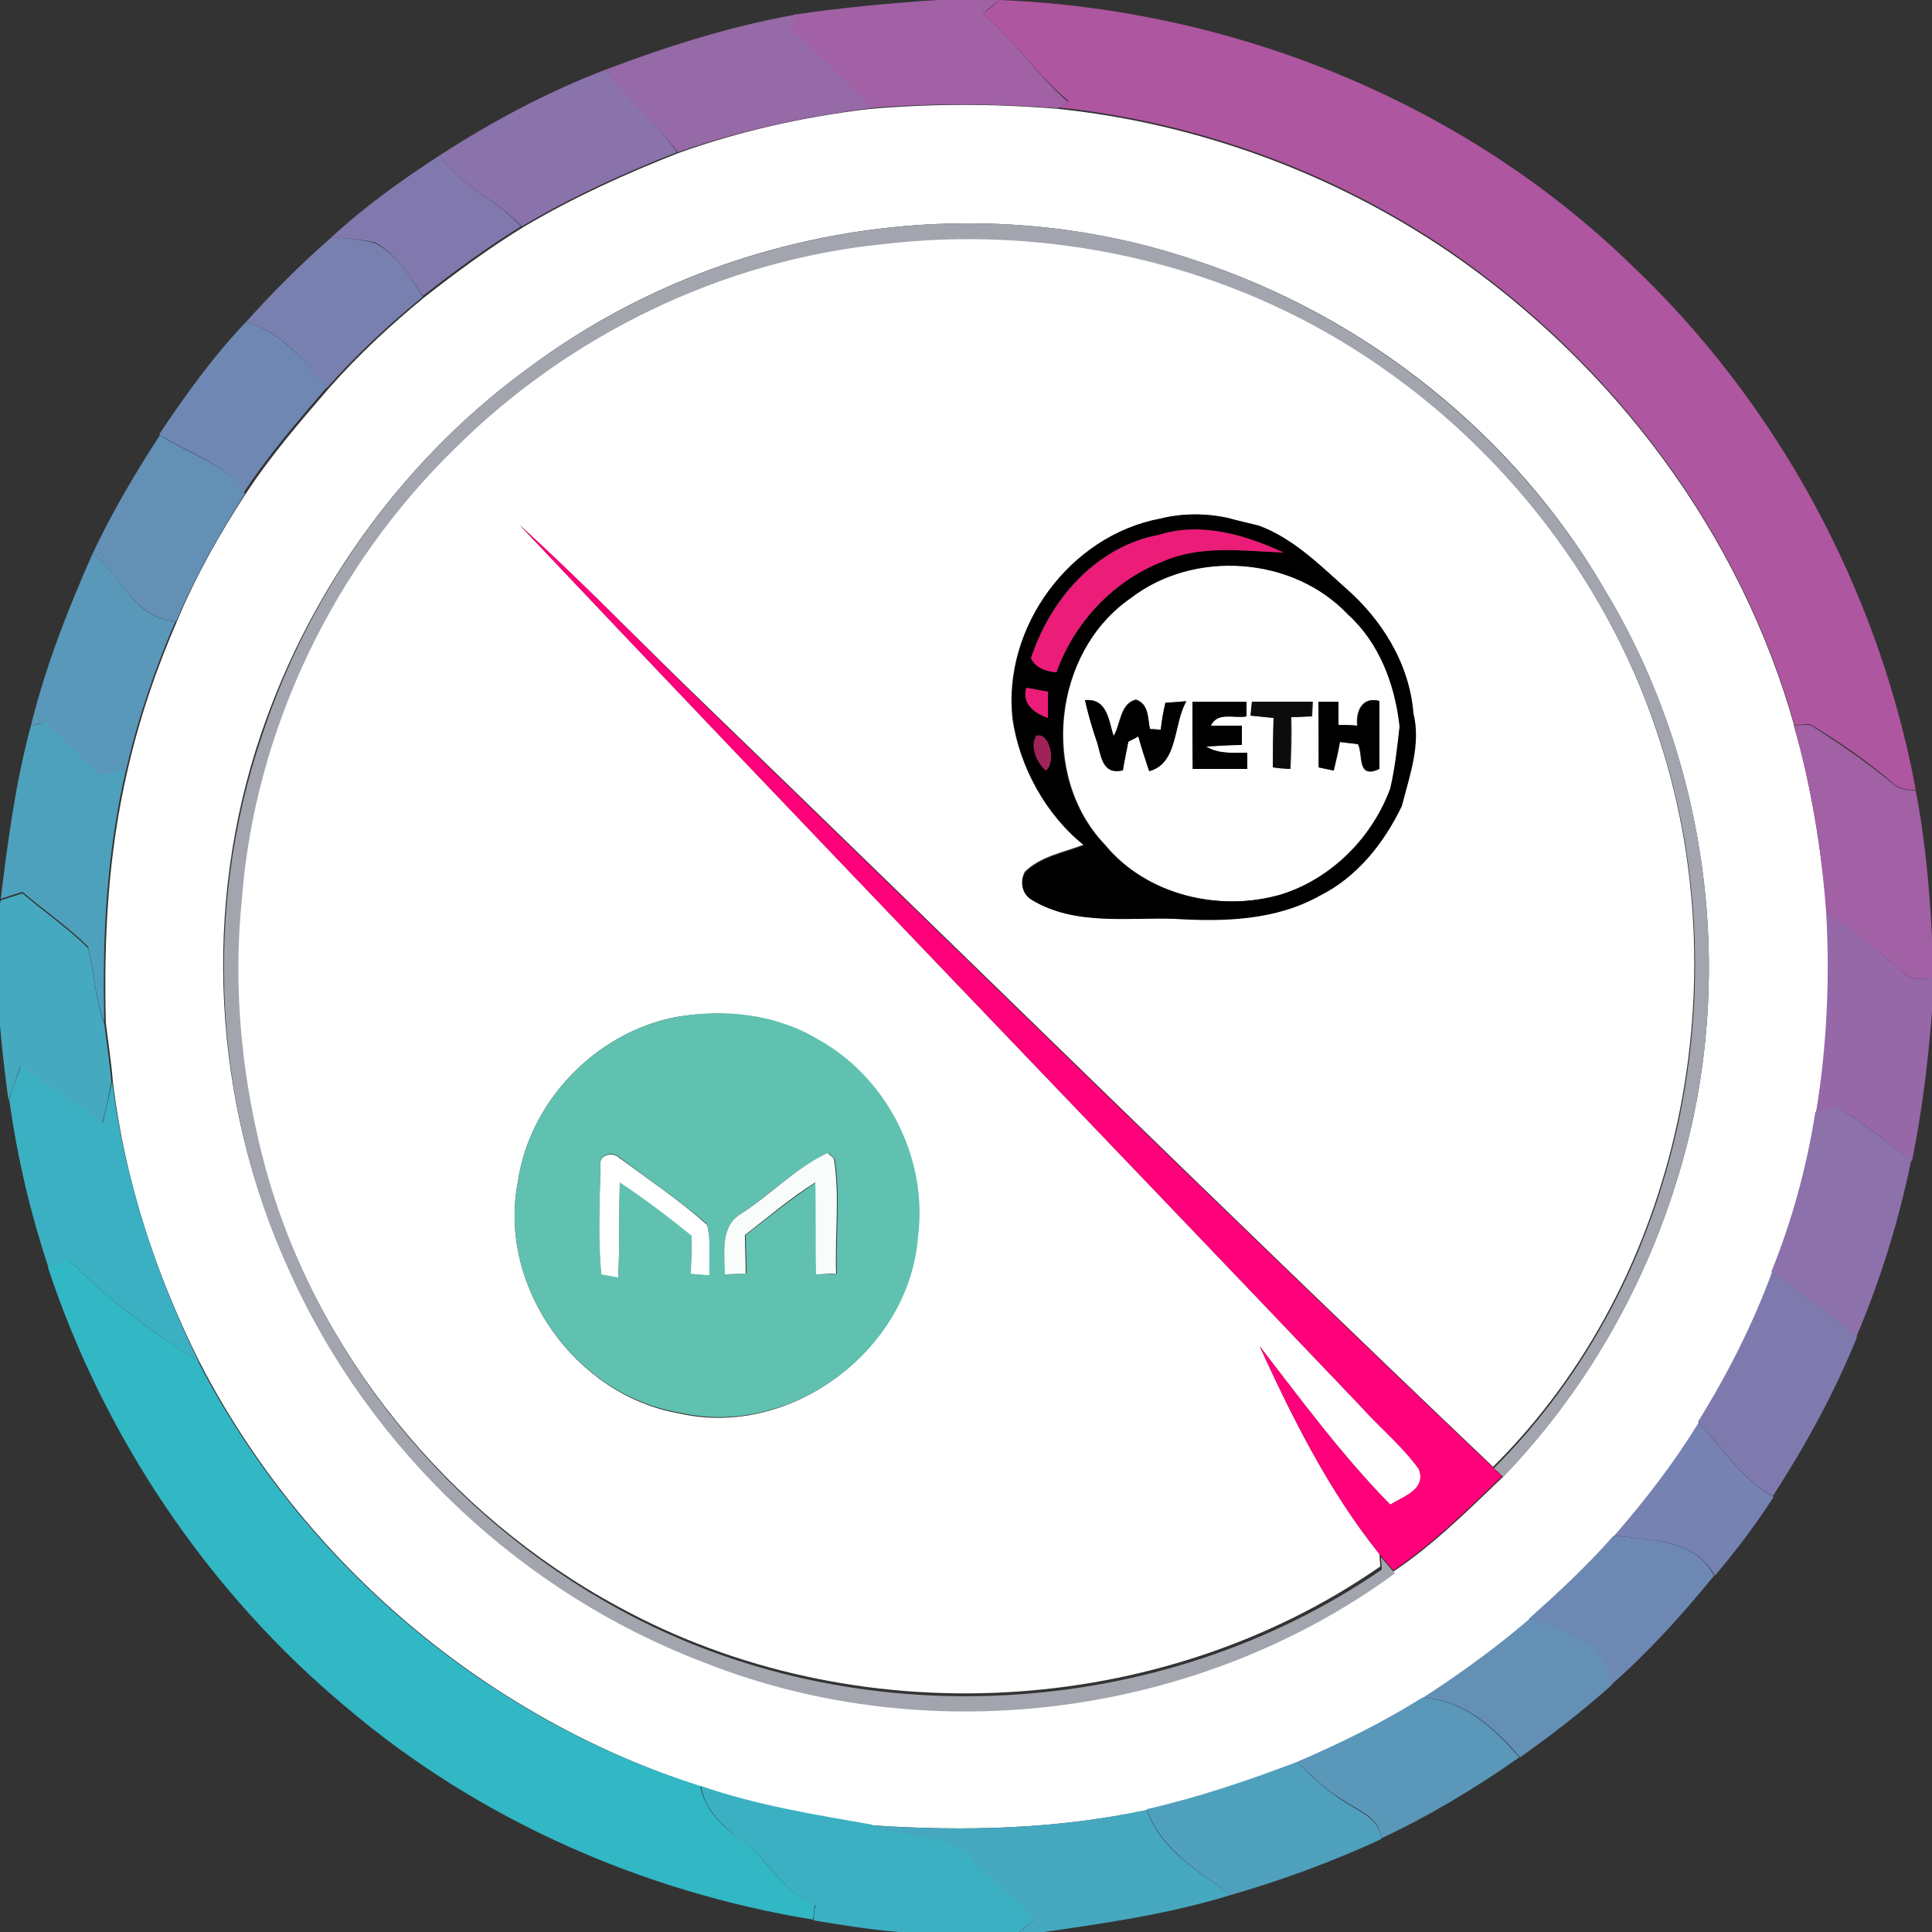 <?xml version="1.0" encoding="utf-8"?>
<!-- Generator: Adobe Illustrator 26.0.3, SVG Export Plug-In . SVG Version: 6.00 Build 0)  -->
<svg version="1.1" id="Layer_1" xmlns="http://www.w3.org/2000/svg" xmlns:xlink="http://www.w3.org/1999/xlink" x="0px" y="0px"
	 viewBox="0 0 250 250" style="enable-background:new 0 0 250 250;" xml:space="preserve">
<rect x="0" y="0" width="250" height="250" fill="#333333" stroke="none"/>
<style type="text/css">
	.st0{fill:#FFFFFF;}
	.st1{fill:#A161A4;}
	.st2{fill:#AF56A0;}
	.st3{fill:#9669A7;}
	.st4{fill:#8A72AB;}
	.st5{fill:#8179AE;}
	.st6{fill:#A2A4AE;}
	.st7{fill:#7880B0;}
	.st8{fill:#6E88B3;}
	.st9{fill:#6490B6;}
	.st10{fill:#FF007A;}
	.st11{fill:#EC1C79;}
	.st12{fill:#5998B9;}
	.st13{fill:#0C0C0C;}
	.st14{fill:#4EA1BC;}
	.st15{fill:#9F225A;}
	.st16{fill:#45A9BF;}
	.st17{fill:#9768A7;}
	.st18{fill:#60C1B0;}
	.st19{fill:#3BB0C2;}
	.st20{fill:#8C71AA;}
	.st21{fill:#F8FCFB;}
	.st22{fill:#32B7C5;}
	.st23{fill:#7F7AAE;}
	.st24{fill:#7682B1;}
	.st25{fill:#6D89B3;}
	.st26{fill:#5A97B9;}
	.st27{fill:#4FA0BC;}
	.st28{fill:#45A8BF;}
</style>
<g id="_x23_ffffffff">
	<path class="st0" d="M112.5,14.1c8.1-0.7,16.3-0.7,24.5,0c18,1.9,35.5,8.3,50.5,18.5c21.3,14.6,37.7,36.4,44.7,61.4
		c2.2,7.9,3.5,16,4.2,24.1c0.5,8.7,0.1,17.4-1.4,25.9c-1.2,7.1-3.1,14-5.6,20.8c-2.6,6.8-5.8,13.3-9.6,19.4
		c-3.1,5.2-6.9,10-10.9,14.6c-3.4,3.9-7.2,7.4-11,10.8c-4.3,3.7-9,7.1-13.8,10.2c-5.1,3.3-10.6,6-16.2,8.3
		c-6.3,2.4-12.8,4.6-19.4,6.1c-11.7,2.5-23.7,2.8-35.6,2c-7.4-1.3-15-2.5-22.1-5c-27.8-8.8-51.7-29.1-65-55
		c-5.7-11.4-9.7-23.6-11.2-36.3c-0.2-2.5-0.6-5-0.9-7.5c-0.3-11,0.3-22,2.8-32.7c1.5-6.6,3.7-13.1,6.4-19.3
		c2.4-5.8,5.5-11.3,8.9-16.5c3.2-4.9,7-9.3,10.8-13.7c3.8-4.3,8-8.2,12.4-11.8c4.1-3.2,8.3-6.3,12.7-9c6.4-3.8,13.2-6.9,20.1-9.6
		C95.6,17,104,15.1,112.5,14.1 M69.1,47.1C52.7,58.8,40.3,75.8,33.8,94.9c-7.7,22.5-6.3,47.9,3.7,69.6c10.3,23,30.1,41.5,53.7,50.4
		c29.2,11.5,63.9,6.9,89.2-11.6c5.2-3.5,9.6-7.9,14.1-12.2c10.3-10.7,18-23.9,22.4-38.1c8-25.3,4.5-53.9-9.2-76.6
		c-11.7-20.2-31.1-35.6-53.3-42.8C125.9,24,93.2,29.4,69.1,47.1z"/>
	<path class="st0" d="M114.1,31.4c21-2.5,42.9,2.2,60.9,13.5c18.2,11.5,32.6,29.3,39.4,49.8c10.9,32.3,3.2,70.9-21.2,95.1
		c-35-33.3-69.4-67.2-104.2-100.8C81.8,82,74.7,74.7,67.2,67.9c36.1,38.2,72.6,76,108.8,114c2.5,2.8,5.4,5.1,7.6,8.2
		c1,2.7-2,3.6-3.7,4.6c-6.2-6.3-11.5-13.5-16.9-20.5c4.3,9.4,9,18.8,15.5,26.9c0,0.4,0.1,1.2,0.1,1.6c-28.5,19.8-68.1,21.9-98.6,5.2
		c-22-11.9-39.1-32.8-45.8-57c-3.1-11.3-4.4-23.3-3.1-35c1.7-21.9,11.9-43,27.6-58.3C73.6,43.1,93.4,33.5,114.1,31.4 M150.2,67.1
		C138.4,69.3,129.7,81.2,131,93c0.9,6.2,4.3,12.4,9.2,16.3c-2.6,1-5.6,1.5-7.6,3.5c-0.7,1.3-0.3,2.9,0.9,3.6
		c5.5,3.3,12.3,2.2,18.4,2.4c6.4,0.3,13.1,0.2,18.8-3c4.8-2.5,8.3-6.8,10.6-11.6c1-3.9,2.5-8,1.5-12c-0.5-6.4-4.1-12.1-8.9-16.3
		c-3.4-3-6.7-6.3-11-7.9c-1.3-0.3-2.7-0.6-4-1C156.1,66.4,153,66.4,150.2,67.1 M87.5,131.6c-10.4,2-19,10.9-20.5,21.4
		c-2.6,13.5,7.5,27.6,20.9,29.9c14.4,3.3,29.7-8.2,30.8-22.8c1.3-10.2-4.1-20.7-13.1-25.6C100.2,131.2,93.6,130.6,87.5,131.6z"/>
	<path class="st0" d="M146.3,77.4c8.2-6.3,21-5.4,28.2,2.1c4.1,3.7,6.1,9.1,6.7,14.5c-0.2,2.7-0.5,5.4-1.2,8
		c-2.4,6.4-7.5,11.7-14,13.7c-8,2.4-17.6,0.2-23-6.4C134.5,100.4,136.3,84.3,146.3,77.4 M140.4,90.6c0.4,1.8,1,3.7,1.6,5.5
		c0.6,1.8,0.8,4.1,3.3,3.5c0.2-1.2,0.4-2.4,0.7-3.7c0.3-0.2,1-0.5,1.3-0.7c0.4,1.5,0.9,3,1.4,4.5c3.8-1,3.1-6.1,4.8-9
		c-0.7,0.1-2,0.2-2.7,0.2c-0.2,1.2-0.4,2.3-0.6,3.5c-0.3,0-1-0.1-1.4-0.1c-0.3-1.4-0.1-3.2-1.8-3.8c-2.1,0.5-2,3.2-2.9,4.7
		C143.4,93.2,143.3,90.3,140.4,90.6 M154.3,90.8c0,2.9,0,5.8,0,8.7c2.3,0,4.7,0,7,0l0-2.1c-1.8,0-3.7,0.2-5.3-0.8
		c1.5-0.1,3-0.2,4.6-0.2c0-0.6,0-1.9,0-2.5c-1,0-3,0-4,0c0.9-1.8,3.1-0.9,4.6-1.2l0-1.9C159,90.8,156.6,90.8,154.3,90.8 M162,90.8
		l-0.1,1.8c1,0.1,2,0.2,3,0.3c0,2.1-0.1,4.3-0.1,6.4c0.6,0,1.6,0.1,2.2,0.2c0.1-2.2,0.2-4.5,0.1-6.7c0.7,0,2-0.1,2.7-0.1l0.1-1.9
		C167.2,90.8,164.6,90.8,162,90.8 M170.6,90.8c0,2.8,0,5.7,0,8.5c0.5,0.1,1.4,0.3,1.9,0.4c0.3-1.2,0.5-2.4,0.8-3.7
		c0.6,0.1,1.8,0.2,2.4,0.3c0.7,1.4-0.2,4.5,2.7,3.2c0-2.9,0-5.9,0-8.8c-2.2-0.6-3,1.4-2.8,3.2c-0.6,0-1.9,0-2.5-0.1c0-0.7,0-2.2,0-3
		C172.6,90.8,171.3,90.8,170.6,90.8z"/>
	<path class="st0" d="M77.7,150.9c-0.3-1.5,1.6-1.9,2.4-1.1c3.8,2.8,7.8,5.5,11.4,8.7c0.6,2.1,0.3,4.4,0.3,6.6
		c-0.6-0.1-1.8-0.2-2.4-0.2c0-1.7,0.1-3.3,0.1-4.9c-3-2.4-6.1-4.8-9.3-6.9c-0.1,4.1,0,8.2-0.2,12.3c-0.5-0.1-1.7-0.3-2.2-0.4
		C77.3,160.2,77.6,155.5,77.7,150.9z"/>
</g>
<g id="_x23_a161a4ff">
	<path class="st1" d="M121.3,0h7.5l0.5,0c-0.5,0.4-1.6,1.3-2.1,1.8c4.1,3.4,7,7.9,11,11.4c-0.3,0.2-1,0.6-1.3,0.8
		c-8.1-0.6-16.3-0.7-24.5,0c-3-3.8-6.8-6.7-10.1-10.2c0.1-0.5,0.3-1.5,0.4-1.9C108.9,1,115.1,0.4,121.3,0z"/>
	<path class="st1" d="M234.2,93.8c3.7,2.3,7.3,4.8,10.6,7.5c0.8,0.9,2,0.9,3.1,1c1.2,6.3,1.8,12.7,2.1,19.1v5.2
		c-1.3,0-2.7,0.4-3.7-0.7c-3.2-2.8-6.4-5.6-10-7.9c-0.6-8.1-1.9-16.2-4.2-24.1C232.7,93.8,233.7,93.8,234.2,93.8z"/>
</g>
<g id="_x23_af56a0ff">
	<path class="st2" d="M127.2,1.8c0.5-0.4,1.6-1.3,2.1-1.8c30.1,1.2,59.9,13.1,81.6,34.1c19.1,18,32.2,42.3,37,68.1
		c-1.1,0-2.3-0.1-3.1-1c-3.3-2.8-6.9-5.3-10.6-7.5c-0.5,0-1.5,0.1-2,0.1c-7-24.9-23.4-46.8-44.7-61.4c-15-10.2-32.5-16.6-50.5-18.5
		c0.3-0.2,1-0.6,1.3-0.8C134.2,9.7,131.3,5.2,127.2,1.8z"/>
</g>
<g id="_x23_9669a7ff">
	<path class="st3" d="M78.4,9c7.9-3,16.1-5.6,24.5-7.1c-0.1,0.5-0.3,1.5-0.4,1.9c3.3,3.5,7.1,6.4,10.1,10.2
		c-8.5,1.1-16.9,2.9-24.9,5.7C84.9,15.8,80.9,13,78.4,9z"/>
</g>
<g id="_x23_8a72abff">
	<path class="st4" d="M56.9,20.1c6.8-4.4,13.9-8.2,21.5-11.1c2.6,4,6.6,6.8,9.2,10.7c-6.9,2.7-13.7,5.8-20.1,9.6
		C64.3,25.8,59.5,24.1,56.9,20.1z"/>
</g>
<g id="_x23_8179aeff">
	<path class="st5" d="M42.9,30.7c4.3-4,9.1-7.4,14-10.6c2.6,4,7.4,5.7,10.5,9.2c-4.4,2.7-8.6,5.8-12.7,9c-1.7-2.6-3.4-5.4-6.1-6.9
		C46.7,30.9,44.8,30.9,42.9,30.7z"/>
</g>
<g id="_x23_a2a4aeff">
	<path class="st6" d="M69.1,47.1c24.2-17.7,56.9-23.1,85.3-13.5c22.1,7.2,41.5,22.6,53.3,42.8c13.7,22.7,17.2,51.3,9.2,76.6
		c-4.4,14.2-12.1,27.4-22.4,38.1c-0.3-0.3-0.9-0.9-1.2-1.1c24.4-24.3,32.1-62.8,21.2-95.1c-6.8-20.5-21.1-38.3-39.4-49.8
		c-17.9-11.3-39.8-16-60.9-13.5c-20.7,2.1-40.5,11.7-55.3,26.4c-15.7,15.3-25.9,36.4-27.6,58.3c-1.2,11.7,0,23.6,3.1,35
		c6.7,24.2,23.8,45,45.8,57c30.5,16.7,70,14.5,98.6-5.2c0-0.4-0.1-1.2-0.1-1.6c0.6,0.7,1.2,1.4,1.8,2.1
		c-25.3,18.5-60,23.1-89.2,11.6c-23.6-8.9-43.3-27.4-53.7-50.4c-10-21.6-11.4-47-3.7-69.6C40.3,75.8,52.7,58.8,69.1,47.1z"/>
</g>
<g id="_x23_7880b0ff">
	<path class="st7" d="M31.8,41.7c3.5-3.9,7.2-7.6,11.1-11c1.9,0.2,3.8,0.2,5.7,0.8c2.8,1.5,4.5,4.3,6.1,6.9
		c-4.4,3.6-8.6,7.5-12.4,11.8C39.3,46.8,36.5,42.8,31.8,41.7z"/>
</g>
<g id="_x23_6e88b3ff">
	<path class="st8" d="M20.6,56.2c3.4-5.1,7-10.1,11.2-14.5c4.6,1.1,7.5,5.1,10.5,8.4c-3.8,4.4-7.6,8.8-10.8,13.7
		C29.1,59.8,24.3,58.7,20.6,56.2z"/>
</g>
<g id="_x23_6490b6ff">
	<path class="st9" d="M12,71.6c2.5-5.3,5.5-10.4,8.7-15.3c3.7,2.5,8.5,3.6,11,7.6c-3.4,5.3-6.5,10.8-8.9,16.5
		C17.4,80.1,15.6,74.4,12,71.6z"/>
	<path class="st9" d="M184.1,219.7c4.8-3.1,9.5-6.5,13.8-10.2c4.5,1.1,10.2,3.1,10.7,8.5c-3.8,3.4-7.8,6.5-11.9,9.4
		C193.4,223.6,189.4,219.9,184.1,219.7z"/>
</g>
<g id="_x23_000000ff">
	<path d="M150.2,67.1c2.9-0.7,5.9-0.7,8.8,0c1.3,0.3,2.7,0.6,4,1c4.3,1.6,7.7,4.9,11,7.9c4.8,4.1,8.4,9.9,8.9,16.3
		c1,4-0.5,8.1-1.5,12c-2.3,4.8-5.8,9.2-10.6,11.6c-5.7,3.2-12.4,3.4-18.8,3c-6.1-0.2-12.9,0.9-18.4-2.4c-1.3-0.7-1.7-2.3-0.9-3.6
		c2-2,5-2.5,7.6-3.5c-4.9-3.9-8.3-10.1-9.2-16.3C129.7,81.2,138.4,69.3,150.2,67.1 M150,69.2c-8.2,1.5-14.2,8.3-16.6,16
		c0.7,1.3,2,1.6,3.3,1.8c2.4-6.5,7.4-11.9,13.9-14.4c4.9-2.1,10.3-1.3,15.5-1.1C161.2,69.2,155.4,67.5,150,69.2 M146.3,77.4
		c-10.1,7-11.9,23-3.4,31.9c5.5,6.6,15,8.8,23,6.4c6.5-2.1,11.7-7.4,14-13.7c0.6-2.6,0.9-5.3,1.2-8c-0.6-5.4-2.6-10.8-6.7-14.5
		C167.3,72,154.6,71,146.3,77.4 M132.8,89c-0.6,2.1,1,3.3,2.8,3.9c0-1.1,0-2.3,0-3.4C134.9,89.4,133.5,89.1,132.8,89 M134.1,95.2
		c-0.9,1.4,0.1,3.4,1.2,4.5C136.6,99,136,94.8,134.1,95.2z"/>
	<path d="M140.4,90.6c2.9-0.2,3.1,2.7,3.7,4.7c1-1.5,0.8-4.2,2.9-4.7c1.7,0.6,1.5,2.4,1.8,3.8c0.3,0,1,0.1,1.4,0.1
		c0.1-1.2,0.3-2.4,0.6-3.5c0.7-0.1,2-0.2,2.7-0.2c-1.7,2.9-1,8-4.8,9c-0.5-1.5-1-3-1.4-4.5c-0.3,0.2-1,0.5-1.3,0.7
		c-0.2,1.2-0.5,2.4-0.7,3.7c-2.6,0.6-2.8-1.7-3.3-3.5C141.3,94.2,140.8,92.4,140.4,90.6z"/>
	<path d="M154.3,90.8c2.3,0,4.7,0,7,0l0,1.9c-1.5,0.3-3.7-0.7-4.6,1.2c1,0,3,0,4,0c0,0.6,0,1.9,0,2.5c-1.5,0-3.1,0.1-4.6,0.2
		c1.6,1,3.5,0.8,5.3,0.8l0,2.1c-2.3,0-4.7,0-7,0C154.3,96.6,154.3,93.7,154.3,90.8z"/>
	<path d="M170.6,90.8c0.6,0,1.9,0,2.6,0c0,0.7,0,2.2,0,3c0.6,0,1.9,0,2.5,0.1c-0.2-1.7,0.6-3.8,2.8-3.2c0,2.9,0,5.9,0,8.8
		c-2.9,1.4-2-1.8-2.7-3.2c-0.6-0.1-1.8-0.2-2.4-0.3c-0.2,1.2-0.5,2.4-0.8,3.7c-0.5-0.1-1.5-0.3-1.9-0.4
		C170.7,96.5,170.7,93.6,170.6,90.8z"/>
</g>
<g id="_x23_ff007aff">
	<path class="st10" d="M67.2,67.9C74.7,74.7,81.8,82,89,89.1c34.7,33.6,69.2,67.5,104.2,100.8c0.3,0.3,0.9,0.9,1.2,1.1
		c-4.5,4.3-8.9,8.7-14.1,12.2c-0.6-0.7-1.2-1.4-1.8-2.1c-6.5-8.1-11.2-17.5-15.5-26.9c5.4,7,10.7,14.2,16.9,20.5
		c1.7-1.1,4.7-2,3.7-4.6c-2.2-3-5.1-5.4-7.6-8.2C139.8,143.9,103.3,106.1,67.2,67.9z"/>
</g>
<g id="_x23_ec1c79ff">
	<path class="st11" d="M150,69.2c5.4-1.7,11.1,0,16.1,2.3c-5.2-0.2-10.6-1-15.5,1.1c-6.5,2.5-11.6,7.9-13.9,14.4
		c-1.3-0.1-2.6-0.5-3.3-1.8C135.9,77.6,141.9,70.7,150,69.2z"/>
	<path class="st11" d="M132.8,89c0.7,0.1,2.1,0.4,2.8,0.5c0,1.1,0,2.3,0,3.4C133.9,92.3,132.2,91.1,132.8,89z"/>
</g>
<g id="_x23_5998b9ff">
	<path class="st12" d="M4,93.9c1.9-7.7,4.8-15.1,8-22.3c3.7,2.9,5.4,8.5,10.7,8.8c-2.7,6.2-4.9,12.7-6.4,19.3
		c-1.1,0.2-2.3,0.5-3.4,0.7c-2.4-2.3-4.7-4.6-7-6.9C5.4,93.5,4.4,93.8,4,93.9z"/>
</g>
<g id="_x23_0c0c0cff">
	<path class="st13" d="M162,90.8c2.6,0,5.2,0,7.8,0l-0.1,1.9c-0.7,0-2,0.1-2.7,0.1c0,2.2,0,4.4-0.1,6.7c-0.6,0-1.6-0.1-2.2-0.2
		c0-2.1,0-4.3,0.1-6.4c-1-0.1-2-0.2-3-0.3L162,90.8z"/>
</g>
<g id="_x23_4ea1bcff">
	<path class="st14" d="M4,93.9c0.5-0.1,1.4-0.3,1.9-0.5c2.3,2.3,4.7,4.6,7,6.9c1.1-0.2,2.3-0.5,3.4-0.7c-2.5,10.7-3.1,21.7-2.8,32.7
		c-1.2-3.1-1.3-6.5-2.1-9.8c-2.6-2.6-5.7-4.7-8.5-7.1c-0.9,0.3-1.9,0.6-2.8,0.9C1,108.9,2,101.3,4,93.9z"/>
</g>
<g id="_x23_9f225aff">
	<path class="st15" d="M134.1,95.2c1.9-0.5,2.5,3.8,1.2,4.5C134.2,98.7,133.2,96.7,134.1,95.2z"/>
</g>
<g id="_x23_45a9bfff">
	<path class="st16" d="M0.1,116.5c0.9-0.3,1.9-0.6,2.8-0.9c2.8,2.4,5.9,4.5,8.5,7.1c0.8,3.2,0.9,6.6,2.1,9.8c0.3,2.5,0.7,5,0.9,7.5
		c-0.3,1.8-0.7,3.6-1.2,5.4c-3.6-2.4-7.1-4.9-10.6-7.3c-0.5,1.4-1,2.9-1.5,4.3c-0.5-3.6-0.9-7.2-1.2-10.8v-14.3L0.1,116.5z"/>
</g>
<g id="_x23_9768a7ff">
	<path class="st17" d="M236.3,118c3.6,2.2,6.8,5.1,10,7.9c0.9,1.1,2.4,0.7,3.7,0.7v4.2c-0.5,6.6-1.3,13.1-2.6,19.5
		c-3.1-2.5-6.3-4.9-9.6-7.1c-0.9,0.3-1.9,0.5-2.8,0.8C236.4,135.3,236.8,126.6,236.3,118z"/>
</g>
<g id="_x23_60c1b0ff">
	<path class="st18" d="M87.5,131.6c6.2-1.1,12.8-0.4,18.2,2.8c9,4.9,14.4,15.4,13.1,25.6c-1.1,14.7-16.4,26.1-30.8,22.8
		C74.5,180.6,64.4,166.5,67,153C68.5,142.5,77.1,133.6,87.5,131.6 M77.7,150.9c-0.1,4.6-0.3,9.4,0.1,14c0.5,0.1,1.7,0.3,2.2,0.4
		c0.2-4.1,0.1-8.2,0.2-12.3c3.2,2.1,6.3,4.5,9.3,6.9c0,1.6-0.1,3.3-0.1,4.9c0.6,0.1,1.8,0.2,2.4,0.2c-0.1-2.2,0.2-4.4-0.3-6.6
		c-3.6-3.1-7.6-5.8-11.4-8.7C79.2,148.9,77.4,149.4,77.7,150.9 M96,157c-2.9,1.6-2.2,5.2-2.1,7.9c0.7,0,2-0.1,2.7-0.1
		c0-1.7-0.1-3.4-0.1-5c3-2.3,5.9-4.7,9.1-6.8c0.1,4,0,8,0.1,11.9c0.7,0,2,0,2.6-0.1c-0.2-5,0.5-10-0.3-14.9l-0.8-0.7
		C103,151.1,99.7,154.5,96,157z"/>
</g>
<g id="_x23_3bb0c2ff">
	<path class="st19" d="M1.2,142.3c0.4-1.5,1-2.9,1.5-4.3c3.6,2.4,7.1,4.9,10.6,7.3c0.4-1.8,0.9-3.6,1.2-5.4
		c1.6,12.6,5.6,24.9,11.2,36.3c-6-3.8-11.8-8.1-16.8-13.2c-0.7,0.3-2,0.8-2.6,1.1C3.9,156.9,2.2,149.6,1.2,142.3z"/>
	<path class="st19" d="M90.7,231.1c7.2,2.5,14.7,3.7,22.1,5c4.3,2.2,10.2,0.5,13.3,4.7c2.5,2.6,5.7,4.6,7.7,7.6
		c-0.5,0.4-1.4,1.2-1.9,1.6h-15.6c-3.7-0.3-7.4-0.9-11-1.5c0-0.5,0.1-1.4,0.2-1.9c-4.2-1.6-6-6-9.6-8.5
		C93.5,236.3,91.2,234.2,90.7,231.1z"/>
</g>
<g id="_x23_8c71aaff">
	<path class="st20" d="M234.9,143.9c0.9-0.3,1.9-0.5,2.8-0.8c3.3,2.3,6.5,4.6,9.6,7.1c-1.6,7.8-4,15.5-7.1,22.8
		c-3.5-3-7.3-5.7-11-8.4C231.9,157.9,233.8,151,234.9,143.9z"/>
</g>
<g id="_x23_f8fcfbff">
	<path class="st21" d="M96,157c3.8-2.5,7-5.9,11.1-7.8l0.8,0.7c0.8,4.9,0.1,10,0.3,14.9c-0.7,0-2,0.1-2.6,0.1c-0.1-4,0-8-0.1-11.9
		c-3.2,2-6.1,4.5-9.1,6.8c0,1.7,0.1,3.4,0.1,5c-0.7,0-2,0.1-2.7,0.1C93.8,162.2,93.1,158.6,96,157z"/>
</g>
<g id="_x23_32b7c5ff">
	<path class="st22" d="M6.2,164c0.7-0.3,2-0.8,2.6-1.1c5,5.1,10.7,9.4,16.8,13.2c13.3,25.9,37.2,46.3,65,55c0.6,3.1,2.8,5.2,5.2,6.9
		c3.6,2.5,5.4,6.9,9.6,8.5c0,0.5-0.1,1.4-0.2,1.9c-22-3.6-43.2-12.9-60.3-27.4C27.1,206.2,13.5,186.1,6.2,164z"/>
</g>
<g id="_x23_7f7aaeff">
	<path class="st23" d="M229.3,164.6c3.7,2.7,7.5,5.4,11,8.4c-2.9,7.2-6.7,14.1-10.9,20.6c-4.1-2.2-6.5-6.3-9.7-9.6
		C223.5,177.9,226.8,171.4,229.3,164.6z"/>
</g>
<g id="_x23_7682b1ff">
	<path class="st24" d="M208.9,198.7c4-4.6,7.7-9.4,10.9-14.6c3.1,3.3,5.6,7.4,9.7,9.6c-2.3,3.6-4.9,7-7.6,10.2
		C219.3,199.1,213.5,199.3,208.9,198.7z"/>
</g>
<g id="_x23_6d89b3ff">
	<path class="st25" d="M197.8,209.5c3.8-3.4,7.6-6.9,11-10.8c4.6,0.6,10.5,0.4,13,5.2c-4.1,5-8.4,9.8-13.3,14.1
		C208.1,212.6,202.3,210.6,197.8,209.5z"/>
</g>
<g id="_x23_5a97b9ff">
	<path class="st26" d="M167.8,228c5.6-2.4,11.1-5.1,16.2-8.3c5.3,0.2,9.3,3.9,12.6,7.7c-5.7,4-11.7,7.6-17.9,10.5
		c-0.1-2.7-2.9-3.6-4.8-4.9C171.6,231.7,169.8,229.8,167.8,228z"/>
</g>
<g id="_x23_4fa0bcff">
	<path class="st27" d="M148.4,234.1c6.6-1.5,13.1-3.7,19.4-6.1c1.9,1.8,3.8,3.7,6.1,5.1c1.9,1.3,4.7,2.2,4.8,4.9
		c-6.3,2.9-12.8,5.3-19.4,7.2C155.1,242.2,150.2,239.3,148.4,234.1z"/>
</g>
<g id="_x23_45a8bfff">
	<path class="st28" d="M112.8,236.2c11.9,0.8,23.9,0.5,35.6-2c1.8,5.2,6.7,8,10.9,11c-8.1,2.5-16.5,3.7-24.9,4.9h-2.6
		c0.5-0.4,1.4-1.2,1.9-1.6c-2.1-3-5.2-4.9-7.7-7.6C123,236.7,117.1,238.3,112.8,236.2z"/>
</g>
</svg>
